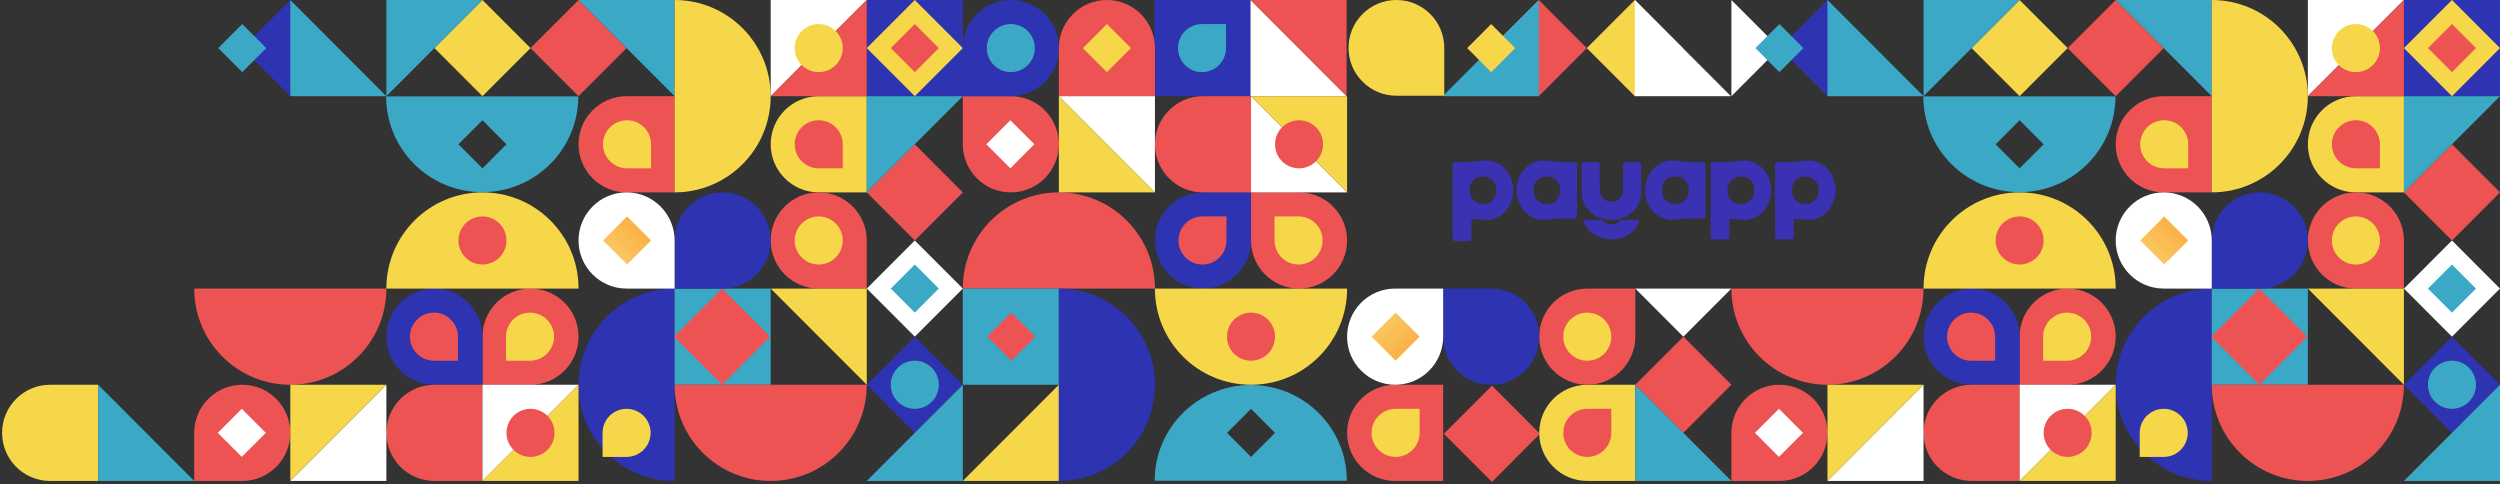 <svg width="888" height="172" viewBox="0 0 888 172" fill="none" xmlns="http://www.w3.org/2000/svg">
<rect x="0" y="0" width="888" height="172" fill="#333333" stroke="none"/>
<path fill-rule="evenodd" clip-rule="evenodd" d="M734.432 17.083L751.495 34.167L768.558 17.083L751.495 0L734.432 17.083Z" fill="#EE5353"/>
<path fill-rule="evenodd" clip-rule="evenodd" d="M512.874 154.083L529.937 171.167L547 154.083L529.937 137L512.874 154.083Z" fill="#EE5353"/>
<path fill-rule="evenodd" clip-rule="evenodd" d="M700.306 17.083L717.369 34.167L734.432 17.083L717.369 0L700.306 17.083Z" fill="#F5D749"/>
<path fill-rule="evenodd" clip-rule="evenodd" d="M751.495 51.25C751.495 60.685 759.134 68.333 768.558 68.333H785.621V34.167H768.558C759.134 34.167 751.495 41.815 751.495 51.25Z" fill="#EE5353"/>
<path fill-rule="evenodd" clip-rule="evenodd" d="M734.432 102.5C725.008 102.5 717.369 110.148 717.369 119.583V136.667H734.432C743.856 136.667 751.495 129.018 751.495 119.583C751.495 110.148 743.856 102.5 734.432 102.5Z" fill="#EE5353"/>
<path fill-rule="evenodd" clip-rule="evenodd" d="M734.261 111.042C729.55 111.042 725.73 114.867 725.73 119.583V128.125H734.261C738.973 128.125 742.793 124.3 742.793 119.583C742.793 114.867 738.973 111.042 734.261 111.042Z" fill="#F5D749"/>
<path fill-rule="evenodd" clip-rule="evenodd" d="M649.117 153.75C649.117 163.185 641.478 170.833 632.054 170.833H614.991V153.75C614.991 144.315 622.63 136.667 632.054 136.667C641.478 136.667 649.117 144.315 649.117 153.75Z" fill="#EE5353"/>
<path d="M683.243 119.583C683.243 129.018 690.882 136.667 700.306 136.667H717.369V119.583C717.369 110.148 709.73 102.5 700.306 102.5C690.882 102.5 683.243 110.148 683.243 119.583Z" fill="#2E33B1"/>
<path fill-rule="evenodd" clip-rule="evenodd" d="M691.604 119.583C691.604 124.3 695.424 128.125 700.135 128.125H708.667V119.583C708.667 114.867 704.846 111.042 700.135 111.042C695.424 111.042 691.604 114.867 691.604 119.583Z" fill="#EE5353"/>
<path fill-rule="evenodd" clip-rule="evenodd" d="M760.197 51.25C760.197 55.967 764.018 59.792 768.729 59.792H777.26V51.25C777.26 46.533 773.44 42.708 768.729 42.708C764.018 42.708 760.197 46.533 760.197 51.25Z" fill="#F5D749"/>
<path fill-rule="evenodd" clip-rule="evenodd" d="M717.369 68.333C698.521 68.333 683.243 83.591 683.243 102.413V102.5H751.495V102.413C751.495 83.591 736.217 68.333 717.369 68.333Z" fill="#F5D749"/>
<path d="M751.495 136.667C751.495 155.537 766.773 170.833 785.621 170.833V102.5C766.773 102.5 751.495 117.796 751.495 136.667Z" fill="#2E33B1"/>
<path fill-rule="evenodd" clip-rule="evenodd" d="M649.117 136.667C630.269 136.667 614.991 121.37 614.991 102.5H683.243C683.243 121.37 667.965 136.667 649.117 136.667Z" fill="#EE5353"/>
<path fill-rule="evenodd" clip-rule="evenodd" d="M785.621 34.167V0H751.495L785.621 34.167Z" fill="#3BA8C6"/>
<path d="M888 0H853.874V34.167H888V0Z" fill="#2E33B1"/>
<path fill-rule="evenodd" clip-rule="evenodd" d="M819.748 102.5H785.621V136.667H819.748V102.5Z" fill="#3BA8C6"/>
<path fill-rule="evenodd" clip-rule="evenodd" d="M870.937 51.25L853.874 68.333L870.937 85.417L888 68.333L870.937 51.25Z" fill="#EE5353"/>
<path fill-rule="evenodd" clip-rule="evenodd" d="M802.514 102.5L785.451 119.583L802.514 136.667L819.577 119.583L802.514 102.5Z" fill="#EE5353"/>
<path d="M870.937 85.417L853.874 102.5L870.937 119.583L888 102.5L870.937 85.417Z" fill="white"/>
<path d="M631.883 145.208L623.351 153.75L631.883 162.292L640.415 153.75L631.883 145.208Z" fill="white"/>
<path fill-rule="evenodd" clip-rule="evenodd" d="M751.41 34.252C751.41 53.027 736.132 68.248 717.284 68.248C698.436 68.248 683.158 53.027 683.158 34.252H751.41ZM708.837 51.25L717.369 42.708L725.901 51.25L717.369 59.792L708.837 51.25Z" fill="#3BA8C6"/>
<path d="M632.053 17.083L614.99 34.167V0L632.053 17.083Z" fill="white"/>
<path d="M870.937 119.583L853.874 136.667L870.937 153.75L888 136.667L870.937 119.583Z" fill="#2E33B1"/>
<path d="M666.18 17.083L649.117 34.167L632.054 17.083L649.117 0L666.18 17.083Z" fill="#2E33B1"/>
<path fill-rule="evenodd" clip-rule="evenodd" d="M819.748 51.25C819.748 60.685 827.387 68.333 836.811 68.333H853.874V34.167H836.811C827.387 34.167 819.748 41.815 819.748 51.25Z" fill="#F5D749"/>
<path fill-rule="evenodd" clip-rule="evenodd" d="M683.243 153.75C683.243 163.185 690.882 170.833 700.306 170.833H717.369V136.667H700.306C690.882 136.667 683.243 144.315 683.243 153.75Z" fill="#EE5353"/>
<path fill-rule="evenodd" clip-rule="evenodd" d="M836.811 68.333C827.387 68.333 819.748 75.982 819.748 85.417C819.748 94.852 827.387 102.5 836.811 102.5H853.874V85.417C853.874 75.982 846.235 68.333 836.811 68.333Z" fill="#EE5353"/>
<path d="M802.684 68.333C793.261 68.333 785.621 75.982 785.621 85.417V102.5H802.684C812.108 102.5 819.748 94.852 819.748 85.417C819.748 75.982 812.108 68.333 802.684 68.333Z" fill="#2E33B1"/>
<path fill-rule="evenodd" clip-rule="evenodd" d="M819.748 34.167C819.748 15.296 804.469 0 785.621 0V68.333C804.469 68.333 819.748 53.037 819.748 34.167Z" fill="#F5D749"/>
<path d="M853.874 0H819.748V34.167L853.874 0Z" fill="white"/>
<path fill-rule="evenodd" clip-rule="evenodd" d="M819.748 34.167H853.874V0L819.748 34.167Z" fill="#EE5353"/>
<path fill-rule="evenodd" clip-rule="evenodd" d="M888 34.167H853.874V68.333L888 34.167Z" fill="#3BA8C6"/>
<path fill-rule="evenodd" clip-rule="evenodd" d="M853.874 170.833H888V136.667L853.874 170.833Z" fill="#3BA8C6"/>
<path fill-rule="evenodd" clip-rule="evenodd" d="M649.117 -3.8147e-05V34.167H683.243L649.117 -3.8147e-05Z" fill="#3BA8C6"/>
<path fill-rule="evenodd" clip-rule="evenodd" d="M853.874 136.667V102.5H819.748L853.874 136.667Z" fill="#F5D749"/>
<path d="M751.495 136.667H717.369V170.833L751.495 136.667Z" fill="white"/>
<path d="M683.243 136.667V170.833H649.117L683.243 136.667Z" fill="white"/>
<path fill-rule="evenodd" clip-rule="evenodd" d="M717.369 0H683.243V34.167L717.369 0Z" fill="#3BA8C6"/>
<path fill-rule="evenodd" clip-rule="evenodd" d="M717.369 170.833H751.495V136.667L717.369 170.833Z" fill="#F5D749"/>
<path fill-rule="evenodd" clip-rule="evenodd" d="M649.117 170.833V136.667H683.243L649.117 170.833Z" fill="#F5D749"/>
<path fill-rule="evenodd" clip-rule="evenodd" d="M819.748 170.833C838.595 170.833 853.874 155.537 853.874 136.667H785.621C785.621 155.537 800.9 170.833 819.748 170.833Z" fill="#EE5353"/>
<path d="M768.558 68.333C759.134 68.333 751.495 75.982 751.495 85.417C751.495 94.852 759.134 102.5 768.558 102.5H785.621V85.417C785.621 75.982 777.982 68.333 768.558 68.333Z" fill="white"/>
<path fill-rule="evenodd" clip-rule="evenodd" d="M828.279 51.25C828.279 55.967 832.1 59.792 836.811 59.792H845.342V51.25C845.342 46.533 841.522 42.708 836.811 42.708C832.1 42.708 828.279 46.533 828.279 51.25Z" fill="#EE5353"/>
<path fill-rule="evenodd" clip-rule="evenodd" d="M768.558 145.208C763.847 145.208 760.027 149.033 760.027 153.75V162.292H768.558C773.269 162.292 777.09 158.467 777.09 153.75C777.09 149.033 773.269 145.208 768.558 145.208Z" fill="#F5D749"/>
<path fill-rule="evenodd" clip-rule="evenodd" d="M870.937 0L853.874 17.083L870.937 34.167L888 17.083L870.937 0Z" fill="#F5D749"/>
<path fill-rule="evenodd" clip-rule="evenodd" d="M870.937 8.542L862.405 17.083L870.937 25.625L879.469 17.083L870.937 8.542Z" fill="#EE5353"/>
<path fill-rule="evenodd" clip-rule="evenodd" d="M870.937 93.958L862.405 102.5L870.937 111.042L879.469 102.5L870.937 93.958Z" fill="#3BA8C6"/>
<path d="M717.369 93.958C712.657 93.958 708.838 90.134 708.838 85.417C708.838 80.699 712.657 76.875 717.369 76.875C722.081 76.875 725.901 80.699 725.901 85.417C725.901 90.134 722.081 93.958 717.369 93.958Z" fill="#EE5353"/>
<path d="M836.811 93.958C832.099 93.958 828.279 90.134 828.279 85.417C828.279 80.699 832.099 76.875 836.811 76.875C841.523 76.875 845.342 80.699 845.342 85.417C845.342 90.134 841.523 93.958 836.811 93.958Z" fill="#F5D749"/>
<path d="M734.432 162.292C729.72 162.292 725.901 158.467 725.901 153.75C725.901 149.033 729.72 145.208 734.432 145.208C739.144 145.208 742.964 149.033 742.964 153.75C742.964 158.467 739.144 162.292 734.432 162.292Z" fill="#EE5353"/>
<path d="M870.937 145.208C866.225 145.208 862.405 141.384 862.405 136.667C862.405 131.949 866.225 128.125 870.937 128.125C875.649 128.125 879.469 131.949 879.469 136.667C879.469 141.384 875.649 145.208 870.937 145.208Z" fill="#3BA8C6"/>
<path d="M836.811 25.625C832.099 25.625 828.279 21.801 828.279 17.083C828.279 12.366 832.099 8.542 836.811 8.542C841.523 8.542 845.342 12.366 845.342 17.083C845.342 21.801 841.523 25.625 836.811 25.625Z" fill="#F5D749"/>
<path fill-rule="evenodd" clip-rule="evenodd" d="M768.729 76.875L760.197 85.417L768.729 93.958L777.26 85.417L768.729 76.875Z" fill="url(#paint0_linear)"/>
<path fill-rule="evenodd" clip-rule="evenodd" d="M632.054 8.542L623.522 17.083L632.054 25.625L640.585 17.083L632.054 8.542Z" fill="#3BA8C6"/>
<path fill-rule="evenodd" clip-rule="evenodd" d="M529.504 17.083L546.568 -4.19617e-05L563.631 17.083L546.568 34.167L529.504 17.083Z" fill="#EE5353"/>
<path fill-rule="evenodd" clip-rule="evenodd" d="M563.631 17.083L580.694 -4.19617e-05L597.757 17.083L580.694 34.167L563.631 17.083Z" fill="#F5D749"/>
<path fill-rule="evenodd" clip-rule="evenodd" d="M546.567 -4.19617e-05V34.167H512.441L546.567 -4.19617e-05Z" fill="#3BA8C6"/>
<path d="M444.189 34.167H410.063V-4.19617e-05H444.189V34.167Z" fill="#2E33B1"/>
<path d="M478.315 34.167H444.189V-4.19617e-05L478.315 34.167Z" fill="white"/>
<path fill-rule="evenodd" clip-rule="evenodd" d="M444.189 -4.19617e-05H478.315V34.167L444.189 -4.19617e-05Z" fill="#EE5353"/>
<path d="M614.82 34.167H580.694V-4.19617e-05L614.82 34.167Z" fill="white"/>
<path fill-rule="evenodd" clip-rule="evenodd" d="M478.486 153.75C478.486 144.315 486.125 136.667 495.549 136.667H512.612V170.833H495.549C486.125 170.833 478.486 163.185 478.486 153.75Z" fill="#EE5353"/>
<path fill-rule="evenodd" clip-rule="evenodd" d="M461.423 102.5C451.999 102.5 444.36 94.852 444.36 85.417V68.333H461.423C470.847 68.333 478.486 75.981 478.486 85.417C478.486 94.852 470.847 102.5 461.423 102.5Z" fill="#EE5353"/>
<path fill-rule="evenodd" clip-rule="evenodd" d="M461.252 93.958C456.541 93.958 452.72 90.133 452.72 85.417V76.875H461.252C465.963 76.875 469.784 80.7 469.784 85.417C469.784 90.133 465.963 93.958 461.252 93.958Z" fill="#F5D749"/>
<path fill-rule="evenodd" clip-rule="evenodd" d="M376.107 51.25C376.107 41.815 368.468 34.167 359.044 34.167H341.981V51.25C341.981 60.685 349.62 68.333 359.044 68.333C368.468 68.333 376.107 60.685 376.107 51.25Z" fill="#EE5353"/>
<path d="M410.233 85.417C410.233 75.981 417.873 68.333 427.297 68.333H444.36V85.417C444.36 94.852 436.72 102.5 427.297 102.5C417.873 102.5 410.233 94.852 410.233 85.417Z" fill="#2E33B1"/>
<path fill-rule="evenodd" clip-rule="evenodd" d="M418.594 85.417C418.594 80.7 422.415 76.875 427.126 76.875H435.657V85.417C435.657 90.133 431.837 93.958 427.126 93.958C422.415 93.958 418.594 90.133 418.594 85.417Z" fill="#EE5353"/>
<path fill-rule="evenodd" clip-rule="evenodd" d="M487.188 153.75C487.188 149.033 491.008 145.208 495.719 145.208H504.251V153.75C504.251 158.467 500.431 162.292 495.719 162.292C491.008 162.292 487.188 158.467 487.188 153.75Z" fill="#F5D749"/>
<path fill-rule="evenodd" clip-rule="evenodd" d="M418.424 17.083C418.424 12.367 422.244 8.542 426.955 8.542H435.487V17.083C435.487 21.8 431.666 25.625 426.955 25.625C422.244 25.625 418.424 21.8 418.424 17.083Z" fill="#3BA8C6"/>
<path d="M359.044 -4.19617e-05C349.62 -4.19617e-05 341.981 7.648 341.981 17.083V34.167H359.044C368.468 34.167 376.107 26.518 376.107 17.083C376.107 7.648 368.468 -4.19617e-05 359.044 -4.19617e-05Z" fill="#2E33B1"/>
<path fill-rule="evenodd" clip-rule="evenodd" d="M444.36 136.667C425.512 136.667 410.233 121.41 410.233 102.587V102.5H478.486V102.587C478.486 121.41 463.207 136.667 444.36 136.667Z" fill="#F5D749"/>
<path fill-rule="evenodd" clip-rule="evenodd" d="M376.107 68.333C357.259 68.333 341.981 83.63 341.981 102.5H410.233C410.233 83.63 394.955 68.333 376.107 68.333Z" fill="#EE5353"/>
<path fill-rule="evenodd" clip-rule="evenodd" d="M376.107 136.667V102.5H341.981V136.667H376.107Z" fill="#3BA8C6"/>
<path fill-rule="evenodd" clip-rule="evenodd" d="M597.927 153.75L580.864 136.667L597.927 119.583L614.99 136.667L597.927 153.75Z" fill="#EE5353"/>
<path d="M580.864 102.5L597.927 119.583L614.99 102.5H580.864Z" fill="white"/>
<path fill-rule="evenodd" clip-rule="evenodd" d="M359.215 128.125L350.683 119.583L359.215 111.042L367.746 119.583L359.215 128.125Z" fill="#EE5353"/>
<path d="M358.873 59.792L350.342 51.25L358.873 42.708L367.405 51.25L358.873 59.792Z" fill="white"/>
<path fill-rule="evenodd" clip-rule="evenodd" d="M478.4 170.748C478.4 151.973 463.122 136.752 444.274 136.752C425.426 136.752 410.148 151.973 410.148 170.748H478.4ZM435.828 153.75L444.359 162.292L452.891 153.75L444.359 145.208L435.828 153.75Z" fill="#3BA8C6"/>
<path fill-rule="evenodd" clip-rule="evenodd" d="M546.738 153.75C546.738 144.315 554.377 136.667 563.801 136.667H580.864V170.833H563.801C554.377 170.833 546.738 163.185 546.738 153.75Z" fill="#F5D749"/>
<path fill-rule="evenodd" clip-rule="evenodd" d="M410.233 51.25C410.233 41.815 417.873 34.167 427.297 34.167H444.36V68.333H427.297C417.873 68.333 410.233 60.685 410.233 51.25Z" fill="#EE5353"/>
<path fill-rule="evenodd" clip-rule="evenodd" d="M393.17 -4.19617e-05C383.746 -4.19617e-05 376.107 7.648 376.107 17.083V34.167H410.233V17.083C410.233 7.648 402.594 -4.19617e-05 393.17 -4.19617e-05Z" fill="#EE5353"/>
<path fill-rule="evenodd" clip-rule="evenodd" d="M563.801 136.667C554.377 136.667 546.738 129.018 546.738 119.583C546.738 110.148 554.377 102.5 563.801 102.5H580.864V119.583C580.864 129.018 573.225 136.667 563.801 136.667Z" fill="#EE5353"/>
<path d="M529.675 136.667C520.251 136.667 512.612 129.018 512.612 119.583V102.5H529.675C539.099 102.5 546.738 110.148 546.738 119.583C546.738 129.018 539.099 136.667 529.675 136.667Z" fill="#2E33B1"/>
<path fill-rule="evenodd" clip-rule="evenodd" d="M496 0C505.389 0 513 7.611 513 17V34H496C486.611 34 479 26.389 479 17C479 7.611 486.611 0 496 0Z" fill="#F5D749"/>
<path fill-rule="evenodd" clip-rule="evenodd" d="M614.99 170.833H580.864V136.667L614.99 170.833Z" fill="#3BA8C6"/>
<path fill-rule="evenodd" clip-rule="evenodd" d="M341.981 170.833H376.107V136.667L341.981 170.833Z" fill="#F5D749"/>
<path d="M478.486 68.333H444.36V34.167L478.486 68.333Z" fill="white"/>
<path d="M410.233 68.333V34.167H376.107L410.233 68.333Z" fill="white"/>
<path fill-rule="evenodd" clip-rule="evenodd" d="M444.36 34.167H478.486V68.333L444.36 34.167Z" fill="#F5D749"/>
<path fill-rule="evenodd" clip-rule="evenodd" d="M376.107 34.167V68.333H410.233L376.107 34.167Z" fill="#F5D749"/>
<path d="M410.233 136.667C410.233 155.537 394.955 170.833 376.107 170.833V102.5C394.955 102.5 410.233 117.796 410.233 136.667Z" fill="#2E33B1"/>
<path d="M495.549 136.667C486.125 136.667 478.486 129.018 478.486 119.583C478.486 110.148 486.125 102.5 495.549 102.5H512.612V119.583C512.612 129.018 504.973 136.667 495.549 136.667Z" fill="white"/>
<path fill-rule="evenodd" clip-rule="evenodd" d="M555.27 153.75C555.27 149.033 559.09 145.208 563.801 145.208H572.333V153.75C572.333 158.467 568.512 162.292 563.801 162.292C559.09 162.292 555.27 158.467 555.27 153.75Z" fill="#EE5353"/>
<path d="M444.36 111.042C439.648 111.042 435.828 114.866 435.828 119.583C435.828 124.301 439.648 128.125 444.36 128.125C449.071 128.125 452.891 124.301 452.891 119.583C452.891 114.866 449.071 111.042 444.36 111.042Z" fill="#EE5353"/>
<path d="M359.044 8.542C354.332 8.542 350.513 12.366 350.513 17.083C350.513 21.801 354.332 25.625 359.044 25.625C363.756 25.625 367.576 21.801 367.576 17.083C367.576 12.366 363.756 8.542 359.044 8.542Z" fill="#3BA8C6"/>
<path d="M563.801 111.042C559.089 111.042 555.27 114.866 555.27 119.583C555.27 124.301 559.089 128.125 563.801 128.125C568.513 128.125 572.333 124.301 572.333 119.583C572.333 114.866 568.513 111.042 563.801 111.042Z" fill="#F5D749"/>
<path d="M461.423 42.708C456.711 42.708 452.891 46.532 452.891 51.25C452.891 55.967 456.711 59.792 461.423 59.792C466.135 59.792 469.954 55.967 469.954 51.25C469.954 46.532 466.135 42.708 461.423 42.708Z" fill="#EE5353"/>
<path fill-rule="evenodd" clip-rule="evenodd" d="M393.17 25.625L384.639 17.083L393.17 8.542L401.702 17.083L393.17 25.625Z" fill="#F5D749"/>
<path fill-rule="evenodd" clip-rule="evenodd" d="M529.675 25.625L521.143 17.083L529.675 8.542L538.207 17.083L529.675 25.625Z" fill="#F5D749"/>
<path fill-rule="evenodd" clip-rule="evenodd" d="M495.719 128.125L487.188 119.583L495.719 111.042L504.251 119.583L495.719 128.125Z" fill="url(#paint1_linear)"/>
<path fill-rule="evenodd" clip-rule="evenodd" d="M527.942 57C527.511 57 527.098 57.024 526.704 57.07C526.704 57.07 526.704 57.07 526.704 57.07C526.704 57.07 526.704 57.07 526.704 57.07L521.991 57.56H516.799C516.358 57.56 516 57.919 516 58.361V84.831C516 85.273 516.358 85.632 516.799 85.632H521.831C522.273 85.632 522.63 85.273 522.63 84.831V78.324C522.63 77.956 522.949 77.668 523.315 77.706L526.704 78.058C526.704 78.058 526.704 78.058 526.704 78.058C526.704 78.058 526.704 78.058 526.704 78.058C527.098 78.105 527.511 78.129 527.942 78.129C533.175 78.129 537.488 73.527 537.488 67.564C537.488 61.602 533.175 57 527.942 57ZM526.744 72.446C523.988 72.446 521.991 70.566 521.991 67.564C521.991 64.563 523.988 62.682 526.744 62.682C529.5 62.682 531.497 64.563 531.497 67.564C531.497 70.566 529.5 72.446 526.744 72.446Z" fill="#3A31B3"/>
<path fill-rule="evenodd" clip-rule="evenodd" d="M549.472 57.071L554.184 57.56H559.376C559.817 57.56 560.175 57.919 560.175 58.361V76.768C560.175 77.21 559.817 77.568 559.376 77.568H554.184L549.472 78.058C549.078 78.105 548.665 78.129 548.233 78.129C543 78.129 538.687 73.527 538.687 67.564C538.687 61.602 543 57 548.233 57C548.665 57 549.078 57.024 549.472 57.071ZM544.678 67.564C544.678 70.566 546.675 72.446 549.431 72.446C552.187 72.446 554.184 70.566 554.184 67.564C554.184 64.563 552.187 62.682 549.431 62.682C546.675 62.682 544.678 64.563 544.678 67.564Z" fill="#3A31B3"/>
<path fill-rule="evenodd" clip-rule="evenodd" d="M595.125 57.071L599.837 57.56H605.029C605.47 57.56 605.828 57.919 605.828 58.361V76.768C605.828 77.21 605.47 77.568 605.029 77.568H599.837L595.125 78.058C594.731 78.105 594.317 78.129 593.885 78.129C588.653 78.129 584.34 73.527 584.34 67.564C584.34 61.602 588.653 57 593.885 57C594.317 57 594.731 57.024 595.125 57.071ZM590.331 67.564C590.331 70.566 592.328 72.446 595.084 72.446C597.84 72.446 599.837 70.566 599.837 67.564C599.837 64.563 597.84 62.682 595.084 62.682C592.328 62.682 590.331 64.563 590.331 67.564Z" fill="#3A31B3"/>
<path fill-rule="evenodd" clip-rule="evenodd" d="M619.568 57C619.136 57 618.724 57.024 618.329 57.07C618.329 57.07 618.329 57.07 618.329 57.07C618.329 57.07 618.329 57.07 618.329 57.07L613.616 57.56H608.424C607.983 57.56 607.625 57.919 607.625 58.361V84.231C607.625 84.673 607.983 85.031 608.424 85.031H613.457C613.898 85.031 614.256 84.673 614.256 84.231V78.324C614.256 77.956 614.574 77.668 614.94 77.706L618.329 78.058C618.329 78.058 618.329 78.058 618.329 78.058L618.329 78.058C618.329 78.058 618.329 78.058 618.329 78.058C618.724 78.105 619.136 78.129 619.568 78.129C624.8 78.129 629.114 73.527 629.114 67.564C629.114 61.602 624.8 57 619.568 57ZM618.369 72.446C615.614 72.446 613.616 70.566 613.616 67.564C613.616 64.563 615.614 62.682 618.369 62.682C621.125 62.682 623.122 64.563 623.122 67.564C623.122 70.566 621.125 72.446 618.369 72.446Z" fill="#3A31B3"/>
<path fill-rule="evenodd" clip-rule="evenodd" d="M641.215 57.07C641.215 57.07 641.215 57.07 641.215 57.07C641.215 57.07 641.215 57.07 641.215 57.07L636.503 57.56H631.31C630.869 57.56 630.512 57.919 630.512 58.361V84.231C630.512 84.673 630.869 85.031 631.31 85.031H636.343C636.784 85.031 637.142 84.673 637.142 84.231V78.324C637.142 77.956 637.46 77.668 637.826 77.706L641.215 78.058C641.215 78.058 641.215 78.058 641.215 78.058C641.215 78.058 641.215 78.058 641.215 78.058C641.215 78.058 641.215 78.058 641.215 78.058C641.61 78.105 642.023 78.129 642.454 78.129C647.686 78.129 652 73.527 652 67.564C652 61.602 647.686 57 642.454 57C642.023 57 641.61 57.024 641.215 57.07ZM641.256 72.446C638.5 72.446 636.503 70.566 636.503 67.564C636.503 64.563 638.5 62.682 641.256 62.682C644.012 62.682 646.009 64.563 646.009 67.564C646.009 70.566 644.012 72.446 641.256 72.446Z" fill="#3A31B3"/>
<path d="M568.243 67.364V58.361C568.243 57.919 567.886 57.56 567.444 57.56H562.631C562.19 57.56 561.833 57.919 561.833 58.361V68.565C561.833 73.807 566.426 78.129 572.377 78.129C578.328 78.129 582.922 73.807 582.922 68.565V58.361C582.922 57.919 582.564 57.56 582.123 57.56H577.31C576.869 57.56 576.511 57.919 576.511 58.361V67.364C576.511 69.984 574.774 71.626 572.377 71.626C569.98 71.626 568.243 69.984 568.243 67.364Z" fill="#3A31B3"/>
<path d="M562.631 79.147C562.408 78.655 562.791 78.129 563.33 78.129H568.691C568.941 78.129 569.172 78.249 569.344 78.431C570.081 79.213 571.141 79.649 572.377 79.649C573.613 79.649 574.673 79.213 575.41 78.431C575.582 78.249 575.813 78.129 576.063 78.129H581.424C581.964 78.129 582.347 78.655 582.123 79.147C580.559 82.588 576.852 85.031 572.377 85.031C568.683 85.031 565.512 83.366 563.639 80.85C563.242 80.318 562.904 79.748 562.631 79.147Z" fill="#3A31B3"/>
<path fill-rule="evenodd" clip-rule="evenodd" d="M188.432 17.083L205.495 34.167L222.558 17.083L205.495 0L188.432 17.083Z" fill="#EE5353"/>
<path fill-rule="evenodd" clip-rule="evenodd" d="M154.306 17.083L171.369 34.167L188.432 17.083L171.369 0L154.306 17.083Z" fill="#F5D749"/>
<path fill-rule="evenodd" clip-rule="evenodd" d="M205.495 51.25C205.495 60.685 213.134 68.333 222.558 68.333H239.621V34.167H222.558C213.134 34.167 205.495 41.815 205.495 51.25Z" fill="#EE5353"/>
<path fill-rule="evenodd" clip-rule="evenodd" d="M188.432 102.5C179.008 102.5 171.369 110.148 171.369 119.583V136.667H188.432C197.856 136.667 205.495 129.018 205.495 119.583C205.495 110.148 197.856 102.5 188.432 102.5Z" fill="#EE5353"/>
<path fill-rule="evenodd" clip-rule="evenodd" d="M188.261 111.042C183.55 111.042 179.73 114.867 179.73 119.583V128.125H188.261C192.973 128.125 196.793 124.3 196.793 119.583C196.793 114.867 192.973 111.042 188.261 111.042Z" fill="#F5D749"/>
<path fill-rule="evenodd" clip-rule="evenodd" d="M103.117 153.75C103.117 163.185 95.478 170.833 86.054 170.833H68.99V153.75C68.99 144.315 76.63 136.667 86.054 136.667C95.478 136.667 103.117 144.315 103.117 153.75Z" fill="#EE5353"/>
<path d="M137.243 119.583C137.243 129.018 144.882 136.667 154.306 136.667H171.369V119.583C171.369 110.148 163.73 102.5 154.306 102.5C144.882 102.5 137.243 110.148 137.243 119.583Z" fill="#2E33B1"/>
<path fill-rule="evenodd" clip-rule="evenodd" d="M145.604 119.583C145.604 124.3 149.424 128.125 154.135 128.125H162.667V119.583C162.667 114.867 158.847 111.042 154.135 111.042C149.424 111.042 145.604 114.867 145.604 119.583Z" fill="#EE5353"/>
<path fill-rule="evenodd" clip-rule="evenodd" d="M214.197 51.25C214.197 55.967 218.018 59.792 222.729 59.792H231.26V51.25C231.26 46.533 227.44 42.708 222.729 42.708C218.018 42.708 214.197 46.533 214.197 51.25Z" fill="#F5D749"/>
<path fill-rule="evenodd" clip-rule="evenodd" d="M171.369 68.333C152.521 68.333 137.243 83.591 137.243 102.413V102.5H205.495V102.413C205.495 83.591 190.217 68.333 171.369 68.333Z" fill="#F5D749"/>
<path d="M205.495 136.667C205.495 155.537 220.774 170.833 239.621 170.833V102.5C220.774 102.5 205.495 117.796 205.495 136.667Z" fill="#2E33B1"/>
<path fill-rule="evenodd" clip-rule="evenodd" d="M103.117 136.667C84.269 136.667 68.991 121.37 68.991 102.5H137.243C137.243 121.37 121.965 136.667 103.117 136.667Z" fill="#EE5353"/>
<path fill-rule="evenodd" clip-rule="evenodd" d="M239.621 34.167V0H205.495L239.621 34.167Z" fill="#3BA8C6"/>
<path d="M342 0H307.874V34.167H342V0Z" fill="#2E33B1"/>
<path fill-rule="evenodd" clip-rule="evenodd" d="M273.748 102.5H239.621V136.667H273.748V102.5Z" fill="#3BA8C6"/>
<path fill-rule="evenodd" clip-rule="evenodd" d="M324.937 51.25L307.874 68.333L324.937 85.417L342 68.333L324.937 51.25Z" fill="#EE5353"/>
<path fill-rule="evenodd" clip-rule="evenodd" d="M256.514 102.5L239.451 119.583L256.514 136.667L273.577 119.583L256.514 102.5Z" fill="#EE5353"/>
<path d="M324.937 85.417L307.874 102.5L324.937 119.583L342 102.5L324.937 85.417Z" fill="white"/>
<path d="M85.883 145.208L77.352 153.75L85.883 162.292L94.415 153.75L85.883 145.208Z" fill="white"/>
<path fill-rule="evenodd" clip-rule="evenodd" d="M205.41 34.252C205.41 53.027 190.132 68.248 171.284 68.248C152.436 68.248 137.158 53.027 137.158 34.252H205.41ZM162.837 51.25L171.369 42.708L179.901 51.25L171.369 59.792L162.837 51.25Z" fill="#3BA8C6"/>
<path d="M324.937 119.583L307.874 136.667L324.937 153.75L342 136.667L324.937 119.583Z" fill="#2E33B1"/>
<path d="M120.18 17.083L103.117 34.167L86.053 17.083L103.117 0L120.18 17.083Z" fill="#2E33B1"/>
<path fill-rule="evenodd" clip-rule="evenodd" d="M273.748 51.25C273.748 60.685 281.387 68.333 290.811 68.333H307.874V34.167H290.811C281.387 34.167 273.748 41.815 273.748 51.25Z" fill="#F5D749"/>
<path fill-rule="evenodd" clip-rule="evenodd" d="M137.243 153.75C137.243 163.185 144.882 170.833 154.306 170.833H171.369V136.667H154.306C144.882 136.667 137.243 144.315 137.243 153.75Z" fill="#EE5353"/>
<path fill-rule="evenodd" clip-rule="evenodd" d="M290.811 68.333C281.387 68.333 273.748 75.982 273.748 85.417C273.748 94.852 281.387 102.5 290.811 102.5H307.874V85.417C307.874 75.982 300.235 68.333 290.811 68.333Z" fill="#EE5353"/>
<path d="M256.685 68.333C247.261 68.333 239.621 75.982 239.621 85.417V102.5H256.685C266.109 102.5 273.748 94.852 273.748 85.417C273.748 75.982 266.109 68.333 256.685 68.333Z" fill="#2E33B1"/>
<path fill-rule="evenodd" clip-rule="evenodd" d="M273.748 34.167C273.748 15.296 258.469 0 239.621 0V68.333C258.469 68.333 273.748 53.037 273.748 34.167Z" fill="#F5D749"/>
<path d="M307.874 0H273.748V34.167L307.874 0Z" fill="white"/>
<path fill-rule="evenodd" clip-rule="evenodd" d="M273.748 34.167H307.874V0L273.748 34.167Z" fill="#EE5353"/>
<path fill-rule="evenodd" clip-rule="evenodd" d="M342 34.167H307.874V68.333L342 34.167Z" fill="#3BA8C6"/>
<path fill-rule="evenodd" clip-rule="evenodd" d="M307.874 170.833H342V136.667L307.874 170.833Z" fill="#3BA8C6"/>
<path fill-rule="evenodd" clip-rule="evenodd" d="M103.117 -3.8147e-05V34.167H137.243L103.117 -3.8147e-05Z" fill="#3BA8C6"/>
<path fill-rule="evenodd" clip-rule="evenodd" d="M307.874 136.667V102.5H273.748L307.874 136.667Z" fill="#F5D749"/>
<path d="M205.495 136.667H171.369V170.833L205.495 136.667Z" fill="white"/>
<path d="M137.243 136.667V170.833H103.117L137.243 136.667Z" fill="white"/>
<path fill-rule="evenodd" clip-rule="evenodd" d="M171.369 0H137.243V34.167L171.369 0Z" fill="#3BA8C6"/>
<path fill-rule="evenodd" clip-rule="evenodd" d="M171.369 170.833H205.495V136.667L171.369 170.833Z" fill="#F5D749"/>
<path fill-rule="evenodd" clip-rule="evenodd" d="M103.117 170.833V136.667H137.243L103.117 170.833Z" fill="#F5D749"/>
<path fill-rule="evenodd" clip-rule="evenodd" d="M273.748 170.833C292.595 170.833 307.874 155.537 307.874 136.667H239.621C239.621 155.537 254.9 170.833 273.748 170.833Z" fill="#EE5353"/>
<path d="M222.558 68.333C213.134 68.333 205.495 75.982 205.495 85.417C205.495 94.852 213.134 102.5 222.558 102.5H239.621V85.417C239.621 75.982 231.982 68.333 222.558 68.333Z" fill="white"/>
<path fill-rule="evenodd" clip-rule="evenodd" d="M282.279 51.25C282.279 55.967 286.1 59.792 290.811 59.792H299.342V51.25C299.342 46.533 295.522 42.708 290.811 42.708C286.1 42.708 282.279 46.533 282.279 51.25Z" fill="#EE5353"/>
<path fill-rule="evenodd" clip-rule="evenodd" d="M222.558 145.208C217.847 145.208 214.027 149.033 214.027 153.75V162.292H222.558C227.269 162.292 231.09 158.467 231.09 153.75C231.09 149.033 227.269 145.208 222.558 145.208Z" fill="#F5D749"/>
<path fill-rule="evenodd" clip-rule="evenodd" d="M324.937 0L307.874 17.083L324.937 34.167L342 17.083L324.937 0Z" fill="#F5D749"/>
<path fill-rule="evenodd" clip-rule="evenodd" d="M324.937 8.542L316.405 17.083L324.937 25.625L333.469 17.083L324.937 8.542Z" fill="#EE5353"/>
<path fill-rule="evenodd" clip-rule="evenodd" d="M324.937 93.958L316.405 102.5L324.937 111.042L333.469 102.5L324.937 93.958Z" fill="#3BA8C6"/>
<path d="M171.369 93.958C166.657 93.958 162.838 90.134 162.838 85.417C162.838 80.699 166.657 76.875 171.369 76.875C176.081 76.875 179.901 80.699 179.901 85.417C179.901 90.134 176.081 93.958 171.369 93.958Z" fill="#EE5353"/>
<path d="M290.811 93.958C286.099 93.958 282.279 90.134 282.279 85.417C282.279 80.699 286.099 76.875 290.811 76.875C295.523 76.875 299.342 80.699 299.342 85.417C299.342 90.134 295.523 93.958 290.811 93.958Z" fill="#F5D749"/>
<path d="M188.432 162.292C183.72 162.292 179.901 158.467 179.901 153.75C179.901 149.033 183.72 145.208 188.432 145.208C193.144 145.208 196.964 149.033 196.964 153.75C196.964 158.467 193.144 162.292 188.432 162.292Z" fill="#EE5353"/>
<path d="M324.937 145.208C320.225 145.208 316.405 141.384 316.405 136.667C316.405 131.949 320.225 128.125 324.937 128.125C329.649 128.125 333.469 131.949 333.469 136.667C333.469 141.384 329.649 145.208 324.937 145.208Z" fill="#3BA8C6"/>
<path d="M290.811 25.625C286.099 25.625 282.279 21.801 282.279 17.083C282.279 12.366 286.099 8.542 290.811 8.542C295.523 8.542 299.342 12.366 299.342 17.083C299.342 21.801 295.523 25.625 290.811 25.625Z" fill="#F5D749"/>
<path fill-rule="evenodd" clip-rule="evenodd" d="M222.729 76.875L214.197 85.417L222.729 93.958L231.26 85.417L222.729 76.875Z" fill="url(#paint2_linear)"/>
<path fill-rule="evenodd" clip-rule="evenodd" d="M86.054 8.542L77.522 17.083L86.054 25.625L94.585 17.083L86.054 8.542Z" fill="#3BA8C6"/>
<path fill-rule="evenodd" clip-rule="evenodd" d="M0.738 153.75C0.738 144.315 8.377 136.667 17.801 136.667H34.864V170.833H17.801C8.377 170.833 0.738 163.185 0.738 153.75Z" fill="#F5D749"/>
<path fill-rule="evenodd" clip-rule="evenodd" d="M68.99 170.833H34.864V136.667L68.99 170.833Z" fill="#3BA8C6"/>
<defs>
<linearGradient id="paint0_linear" x1="777.26" y1="76.873" x2="760.305" y2="93.808" gradientUnits="userSpaceOnUse">
<stop stop-color="#F8A738"/>
<stop offset="1" stop-color="#FCD06D"/>
</linearGradient>
<linearGradient id="paint1_linear" x1="504.251" y1="128.127" x2="487.296" y2="111.192" gradientUnits="userSpaceOnUse">
<stop stop-color="#F8A738"/>
<stop offset="1" stop-color="#FCD06D"/>
</linearGradient>
<linearGradient id="paint2_linear" x1="231.26" y1="76.873" x2="214.305" y2="93.808" gradientUnits="userSpaceOnUse">
<stop stop-color="#F8A738"/>
<stop offset="1" stop-color="#FCD06D"/>
</linearGradient>
</defs>
</svg>
